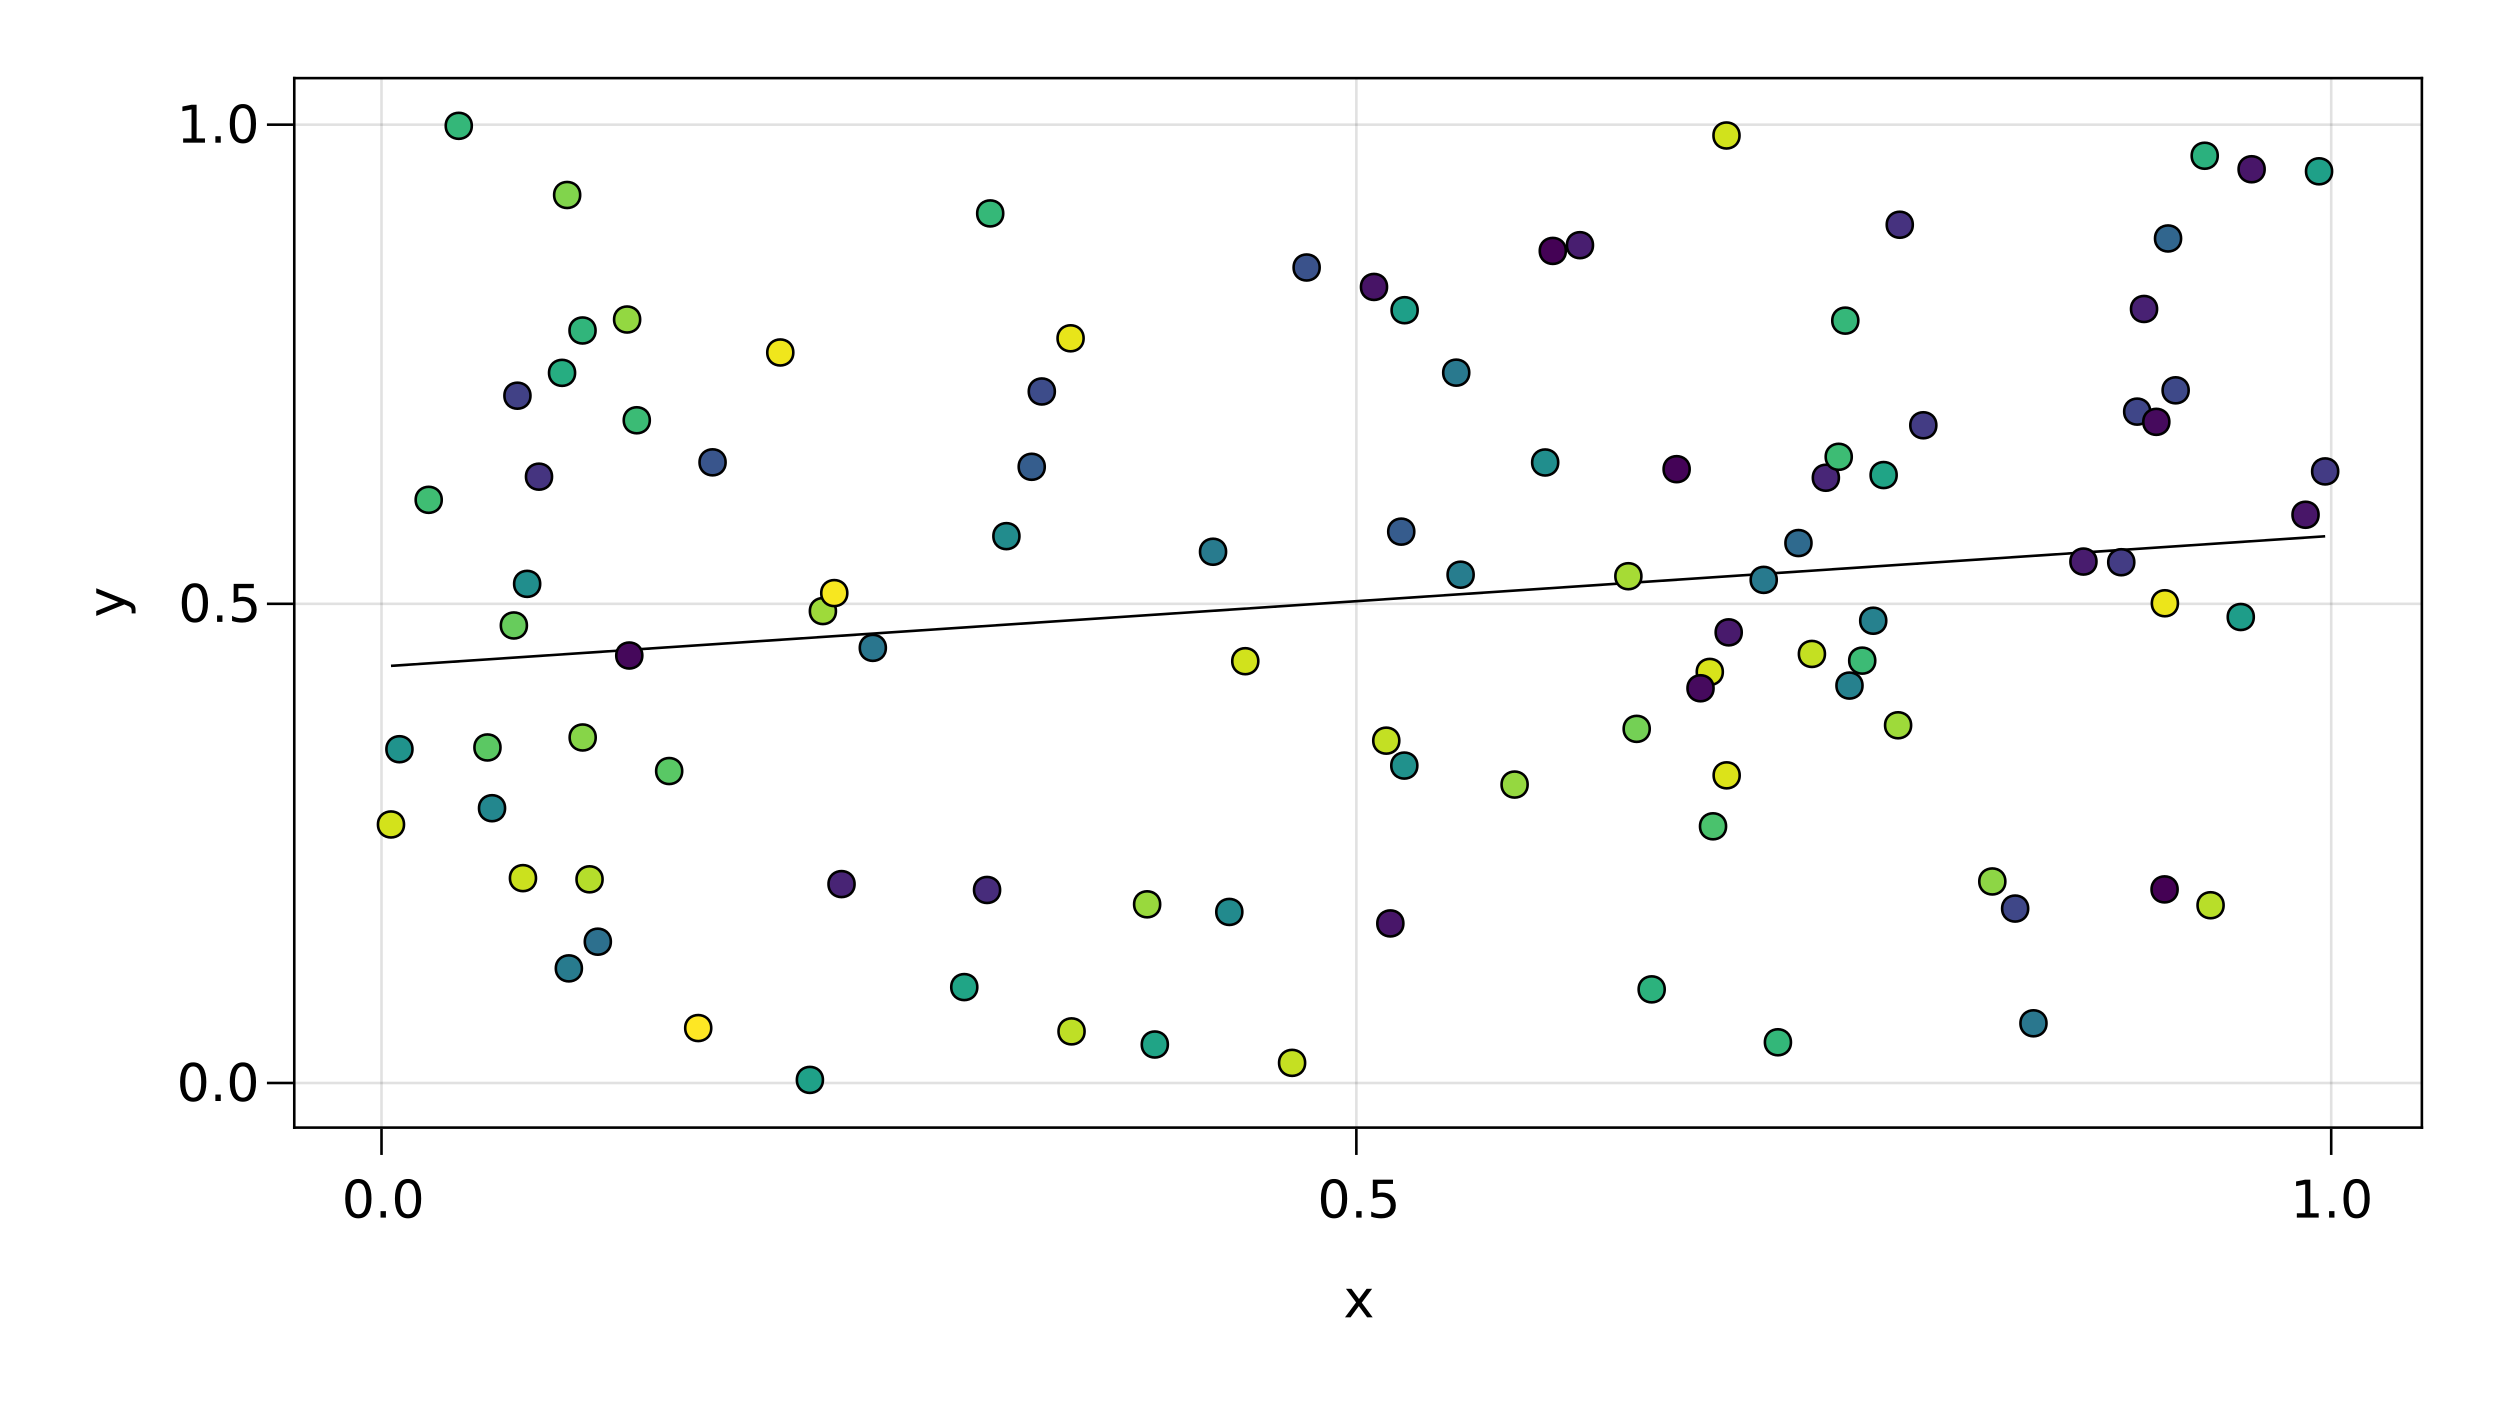 <?xml version="1.0" encoding="UTF-8"?>
<svg xmlns="http://www.w3.org/2000/svg" xmlns:xlink="http://www.w3.org/1999/xlink" width="960pt" height="540pt" viewBox="0 0 960 540" version="1.1">
<defs>
<g>
<symbol overflow="visible" id="glyph0-0">
<path style="stroke:none;" d="M 1 3.531 L 1 -14.109 L 11 -14.109 L 11 3.531 Z M 2.125 2.422 L 9.891 2.422 L 9.891 -12.984 L 2.125 -12.984 Z M 2.125 2.422 "/>
</symbol>
<symbol overflow="visible" id="glyph0-1">
<path style="stroke:none;" d="M 6.359 -13.281 C 5.336 -13.281 4.57 -12.781 4.062 -11.781 C 3.551 -10.781 3.297 -9.281 3.297 -7.281 C 3.297 -5.281 3.551 -3.781 4.062 -2.781 C 4.57 -1.781 5.336 -1.281 6.359 -1.281 C 7.379 -1.281 8.145 -1.781 8.656 -2.781 C 9.164 -3.781 9.422 -5.281 9.422 -7.281 C 9.422 -9.281 9.164 -10.781 8.656 -11.781 C 8.145 -12.781 7.379 -13.281 6.359 -13.281 Z M 6.359 -14.844 C 7.992 -14.844 9.238 -14.195 10.094 -12.906 C 10.957 -11.613 11.391 -9.738 11.391 -7.281 C 11.391 -4.82 10.957 -2.945 10.094 -1.656 C 9.238 -0.363 7.992 0.281 6.359 0.281 C 4.723 0.281 3.473 -0.363 2.609 -1.656 C 1.742 -2.945 1.312 -4.82 1.312 -7.281 C 1.312 -9.738 1.742 -11.613 2.609 -12.906 C 3.473 -14.195 4.723 -14.844 6.359 -14.844 Z M 6.359 -14.844 "/>
</symbol>
<symbol overflow="visible" id="glyph1-0">
<path style="stroke:none;" d="M 1 3.531 L 1 -14.109 L 11 -14.109 L 11 3.531 Z M 2.125 2.422 L 9.891 2.422 L 9.891 -12.984 L 2.125 -12.984 Z M 2.125 2.422 "/>
</symbol>
<symbol overflow="visible" id="glyph1-1">
<path style="stroke:none;" d="M 2.141 -2.484 L 4.203 -2.484 L 4.203 0 L 2.141 0 Z M 2.141 -2.484 "/>
</symbol>
<symbol overflow="visible" id="glyph1-2">
<path style="stroke:none;" d="M 6.359 -13.281 C 5.336 -13.281 4.57 -12.781 4.062 -11.781 C 3.551 -10.781 3.297 -9.281 3.297 -7.281 C 3.297 -5.281 3.551 -3.781 4.062 -2.781 C 4.57 -1.781 5.336 -1.281 6.359 -1.281 C 7.379 -1.281 8.145 -1.781 8.656 -2.781 C 9.164 -3.781 9.422 -5.281 9.422 -7.281 C 9.422 -9.281 9.164 -10.781 8.656 -11.781 C 8.145 -12.781 7.379 -13.281 6.359 -13.281 Z M 6.359 -14.844 C 7.992 -14.844 9.238 -14.195 10.094 -12.906 C 10.957 -11.613 11.391 -9.738 11.391 -7.281 C 11.391 -4.82 10.957 -2.945 10.094 -1.656 C 9.238 -0.363 7.992 0.281 6.359 0.281 C 4.723 0.281 3.473 -0.363 2.609 -1.656 C 1.742 -2.945 1.312 -4.82 1.312 -7.281 C 1.312 -9.738 1.742 -11.613 2.609 -12.906 C 3.473 -14.195 4.723 -14.844 6.359 -14.844 Z M 6.359 -14.844 "/>
</symbol>
<symbol overflow="visible" id="glyph2-0">
<path style="stroke:none;" d="M 1 3.531 L 1 -14.109 L 11 -14.109 L 11 3.531 Z M 2.125 2.422 L 9.891 2.422 L 9.891 -12.984 L 2.125 -12.984 Z M 2.125 2.422 "/>
</symbol>
<symbol overflow="visible" id="glyph2-1">
<path style="stroke:none;" d="M 6.359 -13.281 C 5.336 -13.281 4.57 -12.781 4.062 -11.781 C 3.551 -10.781 3.297 -9.281 3.297 -7.281 C 3.297 -5.281 3.551 -3.781 4.062 -2.781 C 4.57 -1.781 5.336 -1.281 6.359 -1.281 C 7.379 -1.281 8.145 -1.781 8.656 -2.781 C 9.164 -3.781 9.422 -5.281 9.422 -7.281 C 9.422 -9.281 9.164 -10.781 8.656 -11.781 C 8.145 -12.781 7.379 -13.281 6.359 -13.281 Z M 6.359 -14.844 C 7.992 -14.844 9.238 -14.195 10.094 -12.906 C 10.957 -11.613 11.391 -9.738 11.391 -7.281 C 11.391 -4.82 10.957 -2.945 10.094 -1.656 C 9.238 -0.363 7.992 0.281 6.359 0.281 C 4.723 0.281 3.473 -0.363 2.609 -1.656 C 1.742 -2.945 1.312 -4.82 1.312 -7.281 C 1.312 -9.738 1.742 -11.613 2.609 -12.906 C 3.473 -14.195 4.723 -14.844 6.359 -14.844 Z M 6.359 -14.844 "/>
</symbol>
<symbol overflow="visible" id="glyph3-0">
<path style="stroke:none;" d="M 1 3.531 L 1 -14.109 L 11 -14.109 L 11 3.531 Z M 2.125 2.422 L 9.891 2.422 L 9.891 -12.984 L 2.125 -12.984 Z M 2.125 2.422 "/>
</symbol>
<symbol overflow="visible" id="glyph3-1">
<path style="stroke:none;" d="M 2.141 -2.484 L 4.203 -2.484 L 4.203 0 L 2.141 0 Z M 2.141 -2.484 "/>
</symbol>
<symbol overflow="visible" id="glyph3-2">
<path style="stroke:none;" d="M 2.156 -14.578 L 9.906 -14.578 L 9.906 -12.922 L 3.969 -12.922 L 3.969 -9.344 C 4.25 -9.445 4.531 -9.52 4.812 -9.562 C 5.102 -9.613 5.395 -9.641 5.688 -9.641 C 7.312 -9.641 8.598 -9.191 9.547 -8.297 C 10.504 -7.41 10.984 -6.203 10.984 -4.672 C 10.984 -3.109 10.492 -1.891 9.516 -1.016 C 8.535 -0.148 7.156 0.281 5.375 0.281 C 4.77 0.281 4.148 0.227 3.516 0.125 C 2.879 0.02 2.223 -0.133 1.547 -0.344 L 1.547 -2.328 C 2.129 -2.004 2.734 -1.766 3.359 -1.609 C 3.984 -1.453 4.645 -1.375 5.344 -1.375 C 6.469 -1.375 7.359 -1.672 8.016 -2.266 C 8.672 -2.859 9 -3.66 9 -4.672 C 9 -5.691 8.672 -6.5 8.016 -7.094 C 7.359 -7.688 6.469 -7.984 5.344 -7.984 C 4.812 -7.984 4.285 -7.922 3.766 -7.797 C 3.242 -7.68 2.707 -7.5 2.156 -7.25 Z M 2.156 -14.578 "/>
</symbol>
<symbol overflow="visible" id="glyph3-3">
<path style="stroke:none;" d="M 6.359 -13.281 C 5.336 -13.281 4.57 -12.781 4.062 -11.781 C 3.551 -10.781 3.297 -9.281 3.297 -7.281 C 3.297 -5.281 3.551 -3.781 4.062 -2.781 C 4.57 -1.781 5.336 -1.281 6.359 -1.281 C 7.379 -1.281 8.145 -1.781 8.656 -2.781 C 9.164 -3.781 9.422 -5.281 9.422 -7.281 C 9.422 -9.281 9.164 -10.781 8.656 -11.781 C 8.145 -12.781 7.379 -13.281 6.359 -13.281 Z M 6.359 -14.844 C 7.992 -14.844 9.238 -14.195 10.094 -12.906 C 10.957 -11.613 11.391 -9.738 11.391 -7.281 C 11.391 -4.82 10.957 -2.945 10.094 -1.656 C 9.238 -0.363 7.992 0.281 6.359 0.281 C 4.723 0.281 3.473 -0.363 2.609 -1.656 C 1.742 -2.945 1.312 -4.82 1.312 -7.281 C 1.312 -9.738 1.742 -11.613 2.609 -12.906 C 3.473 -14.195 4.723 -14.844 6.359 -14.844 Z M 6.359 -14.844 "/>
</symbol>
<symbol overflow="visible" id="glyph3-4">
<path style="stroke:none;" d="M 10.984 -10.938 L 7.016 -5.609 L 11.188 0 L 9.062 0 L 5.875 -4.297 L 2.703 0 L 0.578 0 L 4.828 -5.719 L 0.938 -10.938 L 3.062 -10.938 L 5.953 -7.047 L 8.859 -10.938 Z M 10.984 -10.938 "/>
</symbol>
<symbol overflow="visible" id="glyph4-0">
<path style="stroke:none;" d="M 1 3.531 L 1 -14.109 L 11 -14.109 L 11 3.531 Z M 2.125 2.422 L 9.891 2.422 L 9.891 -12.984 L 2.125 -12.984 Z M 2.125 2.422 "/>
</symbol>
<symbol overflow="visible" id="glyph4-1">
<path style="stroke:none;" d="M 2.484 -1.656 L 5.703 -1.656 L 5.703 -12.781 L 2.203 -12.078 L 2.203 -13.875 L 5.688 -14.578 L 7.656 -14.578 L 7.656 -1.656 L 10.875 -1.656 L 10.875 0 L 2.484 0 Z M 2.484 -1.656 "/>
</symbol>
<symbol overflow="visible" id="glyph5-0">
<path style="stroke:none;" d="M 1 3.531 L 1 -14.109 L 11 -14.109 L 11 3.531 Z M 2.125 2.422 L 9.891 2.422 L 9.891 -12.984 L 2.125 -12.984 Z M 2.125 2.422 "/>
</symbol>
<symbol overflow="visible" id="glyph5-1">
<path style="stroke:none;" d="M 6.359 -13.281 C 5.336 -13.281 4.57 -12.781 4.062 -11.781 C 3.551 -10.781 3.297 -9.281 3.297 -7.281 C 3.297 -5.281 3.551 -3.781 4.062 -2.781 C 4.57 -1.781 5.336 -1.281 6.359 -1.281 C 7.379 -1.281 8.145 -1.781 8.656 -2.781 C 9.164 -3.781 9.422 -5.281 9.422 -7.281 C 9.422 -9.281 9.164 -10.781 8.656 -11.781 C 8.145 -12.781 7.379 -13.281 6.359 -13.281 Z M 6.359 -14.844 C 7.992 -14.844 9.238 -14.195 10.094 -12.906 C 10.957 -11.613 11.391 -9.738 11.391 -7.281 C 11.391 -4.82 10.957 -2.945 10.094 -1.656 C 9.238 -0.363 7.992 0.281 6.359 0.281 C 4.723 0.281 3.473 -0.363 2.609 -1.656 C 1.742 -2.945 1.312 -4.82 1.312 -7.281 C 1.312 -9.738 1.742 -11.613 2.609 -12.906 C 3.473 -14.195 4.723 -14.844 6.359 -14.844 Z M 6.359 -14.844 "/>
</symbol>
<symbol overflow="visible" id="glyph6-0">
<path style="stroke:none;" d="M 1 3.531 L 1 -14.109 L 11 -14.109 L 11 3.531 Z M 2.125 2.422 L 9.891 2.422 L 9.891 -12.984 L 2.125 -12.984 Z M 2.125 2.422 "/>
</symbol>
<symbol overflow="visible" id="glyph6-1">
<path style="stroke:none;" d="M 2.141 -2.484 L 4.203 -2.484 L 4.203 0 L 2.141 0 Z M 2.141 -2.484 "/>
</symbol>
<symbol overflow="visible" id="glyph6-2">
<path style="stroke:none;" d="M 6.359 -13.281 C 5.336 -13.281 4.57 -12.781 4.062 -11.781 C 3.551 -10.781 3.297 -9.281 3.297 -7.281 C 3.297 -5.281 3.551 -3.781 4.062 -2.781 C 4.57 -1.781 5.336 -1.281 6.359 -1.281 C 7.379 -1.281 8.145 -1.781 8.656 -2.781 C 9.164 -3.781 9.422 -5.281 9.422 -7.281 C 9.422 -9.281 9.164 -10.781 8.656 -11.781 C 8.145 -12.781 7.379 -13.281 6.359 -13.281 Z M 6.359 -14.844 C 7.992 -14.844 9.238 -14.195 10.094 -12.906 C 10.957 -11.613 11.391 -9.738 11.391 -7.281 C 11.391 -4.82 10.957 -2.945 10.094 -1.656 C 9.238 -0.363 7.992 0.281 6.359 0.281 C 4.723 0.281 3.473 -0.363 2.609 -1.656 C 1.742 -2.945 1.312 -4.82 1.312 -7.281 C 1.312 -9.738 1.742 -11.613 2.609 -12.906 C 3.473 -14.195 4.723 -14.844 6.359 -14.844 Z M 6.359 -14.844 "/>
</symbol>
<symbol overflow="visible" id="glyph7-0">
<path style="stroke:none;" d="M 1 3.531 L 1 -14.109 L 11 -14.109 L 11 3.531 Z M 2.125 2.422 L 9.891 2.422 L 9.891 -12.984 L 2.125 -12.984 Z M 2.125 2.422 "/>
</symbol>
<symbol overflow="visible" id="glyph7-1">
<path style="stroke:none;" d="M 6.359 -13.281 C 5.336 -13.281 4.57 -12.781 4.062 -11.781 C 3.551 -10.781 3.297 -9.281 3.297 -7.281 C 3.297 -5.281 3.551 -3.781 4.062 -2.781 C 4.57 -1.781 5.336 -1.281 6.359 -1.281 C 7.379 -1.281 8.145 -1.781 8.656 -2.781 C 9.164 -3.781 9.422 -5.281 9.422 -7.281 C 9.422 -9.281 9.164 -10.781 8.656 -11.781 C 8.145 -12.781 7.379 -13.281 6.359 -13.281 Z M 6.359 -14.844 C 7.992 -14.844 9.238 -14.195 10.094 -12.906 C 10.957 -11.613 11.391 -9.738 11.391 -7.281 C 11.391 -4.82 10.957 -2.945 10.094 -1.656 C 9.238 -0.363 7.992 0.281 6.359 0.281 C 4.723 0.281 3.473 -0.363 2.609 -1.656 C 1.742 -2.945 1.312 -4.82 1.312 -7.281 C 1.312 -9.738 1.742 -11.613 2.609 -12.906 C 3.473 -14.195 4.723 -14.844 6.359 -14.844 Z M 6.359 -14.844 "/>
</symbol>
<symbol overflow="visible" id="glyph8-0">
<path style="stroke:none;" d="M 1 3.531 L 1 -14.109 L 11 -14.109 L 11 3.531 Z M 2.125 2.422 L 9.891 2.422 L 9.891 -12.984 L 2.125 -12.984 Z M 2.125 2.422 "/>
</symbol>
<symbol overflow="visible" id="glyph8-1">
<path style="stroke:none;" d="M 2.141 -2.484 L 4.203 -2.484 L 4.203 0 L 2.141 0 Z M 2.141 -2.484 "/>
</symbol>
<symbol overflow="visible" id="glyph8-2">
<path style="stroke:none;" d="M 2.156 -14.578 L 9.906 -14.578 L 9.906 -12.922 L 3.969 -12.922 L 3.969 -9.344 C 4.25 -9.445 4.531 -9.52 4.812 -9.562 C 5.102 -9.613 5.395 -9.641 5.688 -9.641 C 7.312 -9.641 8.598 -9.191 9.547 -8.297 C 10.504 -7.41 10.984 -6.203 10.984 -4.672 C 10.984 -3.109 10.492 -1.891 9.516 -1.016 C 8.535 -0.148 7.156 0.281 5.375 0.281 C 4.77 0.281 4.148 0.227 3.516 0.125 C 2.879 0.02 2.223 -0.133 1.547 -0.344 L 1.547 -2.328 C 2.129 -2.004 2.734 -1.766 3.359 -1.609 C 3.984 -1.453 4.645 -1.375 5.344 -1.375 C 6.469 -1.375 7.359 -1.672 8.016 -2.266 C 8.672 -2.859 9 -3.66 9 -4.672 C 9 -5.691 8.672 -6.5 8.016 -7.094 C 7.359 -7.688 6.469 -7.984 5.344 -7.984 C 4.812 -7.984 4.285 -7.922 3.766 -7.797 C 3.242 -7.68 2.707 -7.5 2.156 -7.25 Z M 2.156 -14.578 "/>
</symbol>
<symbol overflow="visible" id="glyph9-0">
<path style="stroke:none;" d="M 1 3.531 L 1 -14.109 L 11 -14.109 L 11 3.531 Z M 2.125 2.422 L 9.891 2.422 L 9.891 -12.984 L 2.125 -12.984 Z M 2.125 2.422 "/>
</symbol>
<symbol overflow="visible" id="glyph9-1">
<path style="stroke:none;" d="M 2.484 -1.656 L 5.703 -1.656 L 5.703 -12.781 L 2.203 -12.078 L 2.203 -13.875 L 5.688 -14.578 L 7.656 -14.578 L 7.656 -1.656 L 10.875 -1.656 L 10.875 0 L 2.484 0 Z M 2.484 -1.656 "/>
</symbol>
<symbol overflow="visible" id="glyph10-0">
<path style="stroke:none;" d="M 1 3.531 L 1 -14.109 L 11 -14.109 L 11 3.531 Z M 2.125 2.422 L 9.891 2.422 L 9.891 -12.984 L 2.125 -12.984 Z M 2.125 2.422 "/>
</symbol>
<symbol overflow="visible" id="glyph10-1">
<path style="stroke:none;" d="M 2.141 -2.484 L 4.203 -2.484 L 4.203 0 L 2.141 0 Z M 2.141 -2.484 "/>
</symbol>
<symbol overflow="visible" id="glyph10-2">
<path style="stroke:none;" d="M 6.359 -13.281 C 5.336 -13.281 4.57 -12.781 4.062 -11.781 C 3.551 -10.781 3.297 -9.281 3.297 -7.281 C 3.297 -5.281 3.551 -3.781 4.062 -2.781 C 4.57 -1.781 5.336 -1.281 6.359 -1.281 C 7.379 -1.281 8.145 -1.781 8.656 -2.781 C 9.164 -3.781 9.422 -5.281 9.422 -7.281 C 9.422 -9.281 9.164 -10.781 8.656 -11.781 C 8.145 -12.781 7.379 -13.281 6.359 -13.281 Z M 6.359 -14.844 C 7.992 -14.844 9.238 -14.195 10.094 -12.906 C 10.957 -11.613 11.391 -9.738 11.391 -7.281 C 11.391 -4.82 10.957 -2.945 10.094 -1.656 C 9.238 -0.363 7.992 0.281 6.359 0.281 C 4.723 0.281 3.473 -0.363 2.609 -1.656 C 1.742 -2.945 1.312 -4.82 1.312 -7.281 C 1.312 -9.738 1.742 -11.613 2.609 -12.906 C 3.473 -14.195 4.723 -14.844 6.359 -14.844 Z M 6.359 -14.844 "/>
</symbol>
<symbol overflow="visible" id="glyph11-0">
<path style="stroke:none;" d="M 3.531 -1 L -14.109 -1 L -14.109 -11 L 3.531 -11 Z M 2.422 -2.125 L 2.422 -9.891 L -12.984 -9.891 L -12.984 -2.125 Z M 2.422 -2.125 "/>
</symbol>
<symbol overflow="visible" id="glyph11-1">
<path style="stroke:none;" d="M 1.016 -6.438 C 2.316 -5.926 3.164 -5.43 3.562 -4.953 C 3.957 -4.473 4.156 -3.828 4.156 -3.016 L 4.156 -1.578 L 2.656 -1.578 L 2.656 -2.641 C 2.656 -3.129 2.535 -3.508 2.297 -3.781 C 2.066 -4.062 1.516 -4.367 0.641 -4.703 L -0.172 -5.016 L -10.938 -0.594 L -10.938 -2.5 L -2.391 -5.922 L -10.938 -9.344 L -10.938 -11.234 Z M 1.016 -6.438 "/>
</symbol>
</g>
<clipPath id="clip1">
  <path d="M 157 30 L 196 30 L 196 68 L 157 68 Z M 157 30 "/>
</clipPath>
<clipPath id="clip2">
  <path d="M 291 395 L 331 395 L 331 433 L 291 433 Z M 291 395 "/>
</clipPath>
</defs>
<g id="surface41">
<rect x="0" y="0" width="960" height="540" style="fill:rgb(100%,100%,100%);fill-opacity:1;stroke:none;"/>
<path style=" stroke:none;fill-rule:nonzero;fill:rgb(100%,100%,100%);fill-opacity:1;" d="M 113 433 L 930 433 L 930 30 L 113 30 Z M 113 433 "/>
<path style="fill:none;stroke-width:1;stroke-linecap:butt;stroke-linejoin:miter;stroke:rgb(0%,0%,0%);stroke-opacity:0.12;stroke-miterlimit:10;" d="M 146.5 433 L 146.5 30 "/>
<path style="fill:none;stroke-width:1;stroke-linecap:butt;stroke-linejoin:miter;stroke:rgb(0%,0%,0%);stroke-opacity:0.12;stroke-miterlimit:10;" d="M 520.84 433 L 520.84 30 "/>
<path style="fill:none;stroke-width:1;stroke-linecap:butt;stroke-linejoin:miter;stroke:rgb(0%,0%,0%);stroke-opacity:0.12;stroke-miterlimit:10;" d="M 895.18 433 L 895.18 30 "/>
<path style="fill:none;stroke-width:1;stroke-linecap:butt;stroke-linejoin:miter;stroke:rgb(0%,0%,0%);stroke-opacity:0.12;stroke-miterlimit:10;" d="M 113 415.867 L 930 415.867 "/>
<path style="fill:none;stroke-width:1;stroke-linecap:butt;stroke-linejoin:miter;stroke:rgb(0%,0%,0%);stroke-opacity:0.12;stroke-miterlimit:10;" d="M 113 231.867 L 930 231.867 "/>
<path style="fill:none;stroke-width:1;stroke-linecap:butt;stroke-linejoin:miter;stroke:rgb(0%,0%,0%);stroke-opacity:0.12;stroke-miterlimit:10;" d="M 113 47.871 L 930 47.871 "/>
<g style="fill:rgb(0%,0%,0%);fill-opacity:1;">
  <use xlink:href="#glyph0-1" x="131.258" y="467.562"/>
</g>
<g style="fill:rgb(0%,0%,0%);fill-opacity:1;">
  <use xlink:href="#glyph1-1" x="143.984" y="467.562"/>
</g>
<g style="fill:rgb(0%,0%,0%);fill-opacity:1;">
  <use xlink:href="#glyph1-2" x="150.34" y="467.562"/>
</g>
<g style="fill:rgb(0%,0%,0%);fill-opacity:1;">
  <use xlink:href="#glyph2-1" x="505.922" y="467.562"/>
</g>
<g style="fill:rgb(0%,0%,0%);fill-opacity:1;">
  <use xlink:href="#glyph3-1" x="518.648" y="467.562"/>
</g>
<g style="fill:rgb(0%,0%,0%);fill-opacity:1;">
  <use xlink:href="#glyph3-2" x="525.004" y="467.562"/>
</g>
<g style="fill:rgb(0%,0%,0%);fill-opacity:1;">
  <use xlink:href="#glyph4-1" x="879.5" y="467.562"/>
</g>
<g style="fill:rgb(0%,0%,0%);fill-opacity:1;">
  <use xlink:href="#glyph3-1" x="892.227" y="467.562"/>
</g>
<g style="fill:rgb(0%,0%,0%);fill-opacity:1;">
  <use xlink:href="#glyph3-3" x="898.582" y="467.562"/>
</g>
<g style="fill:rgb(0%,0%,0%);fill-opacity:1;">
  <use xlink:href="#glyph3-4" x="515.91" y="505.844"/>
</g>
<g style="fill:rgb(0%,0%,0%);fill-opacity:1;">
  <use xlink:href="#glyph5-1" x="67.84" y="422.789"/>
</g>
<g style="fill:rgb(0%,0%,0%);fill-opacity:1;">
  <use xlink:href="#glyph6-1" x="80.566" y="422.789"/>
</g>
<g style="fill:rgb(0%,0%,0%);fill-opacity:1;">
  <use xlink:href="#glyph6-2" x="86.922" y="422.789"/>
</g>
<g style="fill:rgb(0%,0%,0%);fill-opacity:1;">
  <use xlink:href="#glyph7-1" x="68.484" y="238.793"/>
</g>
<g style="fill:rgb(0%,0%,0%);fill-opacity:1;">
  <use xlink:href="#glyph8-1" x="81.211" y="238.793"/>
</g>
<g style="fill:rgb(0%,0%,0%);fill-opacity:1;">
  <use xlink:href="#glyph8-2" x="87.566" y="238.793"/>
</g>
<g style="fill:rgb(0%,0%,0%);fill-opacity:1;">
  <use xlink:href="#glyph9-1" x="67.84" y="54.793"/>
</g>
<g style="fill:rgb(0%,0%,0%);fill-opacity:1;">
  <use xlink:href="#glyph10-1" x="80.566" y="54.793"/>
</g>
<g style="fill:rgb(0%,0%,0%);fill-opacity:1;">
  <use xlink:href="#glyph10-2" x="86.922" y="54.793"/>
</g>
<g style="fill:rgb(0%,0%,0%);fill-opacity:1;">
  <use xlink:href="#glyph11-1" x="47.898" y="237.121"/>
</g>
<path style="fill:none;stroke-width:1;stroke-linecap:butt;stroke-linejoin:miter;stroke:rgb(0%,0%,0%);stroke-opacity:1;stroke-miterlimit:10;" d="M 150.137 255.688 L 157.637 255.184 L 165.141 254.68 L 172.645 254.18 L 180.145 253.676 L 187.648 253.172 L 195.148 252.672 L 210.156 251.664 L 217.656 251.164 L 225.16 250.66 L 232.66 250.156 L 240.164 249.656 L 247.668 249.152 L 255.168 248.648 L 262.672 248.148 L 270.172 247.645 L 277.676 247.141 L 285.176 246.641 L 300.184 245.633 L 307.684 245.133 L 315.188 244.629 L 322.688 244.129 L 337.695 243.121 L 345.195 242.621 L 352.699 242.117 L 360.199 241.613 L 367.703 241.113 L 375.207 240.609 L 382.707 240.105 L 390.211 239.605 L 397.711 239.102 L 405.215 238.598 L 412.715 238.098 L 427.723 237.09 L 435.223 236.59 L 442.727 236.086 L 450.227 235.582 L 457.73 235.082 L 465.234 234.578 L 472.734 234.074 L 480.238 233.574 L 487.738 233.07 L 495.242 232.566 L 502.746 232.066 L 510.246 231.562 L 517.75 231.062 L 525.25 230.559 L 532.754 230.055 L 540.254 229.555 L 555.262 228.547 L 562.762 228.047 L 570.266 227.543 L 577.766 227.039 L 585.27 226.539 L 592.773 226.035 L 600.273 225.531 L 607.777 225.031 L 615.277 224.527 L 622.781 224.023 L 630.285 223.523 L 637.785 223.02 L 645.289 222.516 L 652.789 222.016 L 660.293 221.512 L 667.793 221.008 L 675.297 220.508 L 682.801 220.004 L 690.301 219.504 L 697.805 219 L 705.305 218.496 L 712.809 217.996 L 720.312 217.492 L 727.812 216.988 L 735.316 216.488 L 742.816 215.984 L 750.32 215.48 L 757.82 214.98 L 772.828 213.973 L 780.328 213.473 L 787.832 212.969 L 795.332 212.465 L 802.836 211.965 L 810.34 211.461 L 817.84 210.957 L 825.344 210.457 L 832.844 209.953 L 840.348 209.449 L 847.852 208.949 L 855.352 208.445 L 862.855 207.941 L 870.355 207.441 L 877.859 206.938 L 885.359 206.438 L 892.863 205.934 "/>
<path style="fill-rule:nonzero;fill:rgb(15.895%,48.288%,55.803%);fill-opacity:1;stroke-width:1;stroke-linecap:butt;stroke-linejoin:miter;stroke:rgb(0%,0%,0%);stroke-opacity:1;stroke-miterlimit:10;" d="M 223.438 371.859 C 223.438 378.523 213.438 378.523 213.438 371.859 C 213.438 365.191 223.438 365.191 223.438 371.859 "/>
<path style="fill-rule:nonzero;fill:rgb(28.172%,15.078%,46.511%);fill-opacity:1;stroke-width:1;stroke-linecap:butt;stroke-linejoin:miter;stroke:rgb(0%,0%,0%);stroke-opacity:1;stroke-miterlimit:10;" d="M 706.129 183.449 C 706.129 190.117 696.129 190.117 696.129 183.449 C 696.129 176.785 706.129 176.785 706.129 183.449 "/>
<path style="fill-rule:nonzero;fill:rgb(64.876%,85.852%,20.886%);fill-opacity:1;stroke-width:1;stroke-linecap:butt;stroke-linejoin:miter;stroke:rgb(0%,0%,0%);stroke-opacity:1;stroke-miterlimit:10;" d="M 630.297 221.27 C 630.297 227.938 620.297 227.938 620.297 221.27 C 620.297 214.602 630.297 214.602 630.297 221.27 "/>
<path style="fill-rule:nonzero;fill:rgb(24.954%,27.627%,53.356%);fill-opacity:1;stroke-width:1;stroke-linecap:butt;stroke-linejoin:miter;stroke:rgb(0%,0%,0%);stroke-opacity:1;stroke-miterlimit:10;" d="M 825.684 158.062 C 825.684 164.727 815.684 164.727 815.684 158.062 C 815.684 151.395 825.684 151.395 825.684 158.062 "/>
<path style="fill-rule:nonzero;fill:rgb(25.678%,25.699%,52.652%);fill-opacity:1;stroke-width:1;stroke-linecap:butt;stroke-linejoin:miter;stroke:rgb(0%,0%,0%);stroke-opacity:1;stroke-miterlimit:10;" d="M 203.695 151.945 C 203.695 158.613 193.695 158.613 193.695 151.945 C 193.695 145.281 203.695 145.281 203.695 151.945 "/>
<path style="fill-rule:nonzero;fill:rgb(55.348%,83.955%,27.043%);fill-opacity:1;stroke-width:1;stroke-linecap:butt;stroke-linejoin:miter;stroke:rgb(0%,0%,0%);stroke-opacity:1;stroke-miterlimit:10;" d="M 770.047 338.48 C 770.047 345.145 760.047 345.145 760.047 338.48 C 760.047 331.812 770.047 331.812 770.047 338.48 "/>
<path style="fill-rule:nonzero;fill:rgb(15.588%,49.067%,55.781%);fill-opacity:1;stroke-width:1;stroke-linecap:butt;stroke-linejoin:miter;stroke:rgb(0%,0%,0%);stroke-opacity:1;stroke-miterlimit:10;" d="M 565.879 220.684 C 565.879 227.348 555.879 227.348 555.879 220.684 C 555.879 214.016 565.879 214.016 565.879 220.684 "/>
<path style="fill-rule:nonzero;fill:rgb(27.866%,17.564%,48.332%);fill-opacity:1;stroke-width:1;stroke-linecap:butt;stroke-linejoin:miter;stroke:rgb(0%,0%,0%);stroke-opacity:1;stroke-miterlimit:10;" d="M 384.031 341.75 C 384.031 348.418 374.031 348.418 374.031 341.75 C 374.031 335.082 384.031 335.082 384.031 341.75 "/>
<path style="fill-rule:nonzero;fill:rgb(28.235%,14.25%,45.859%);fill-opacity:1;stroke-width:1;stroke-linecap:butt;stroke-linejoin:miter;stroke:rgb(0%,0%,0%);stroke-opacity:1;stroke-miterlimit:10;" d="M 328.148 339.492 C 328.148 346.156 318.148 346.156 318.148 339.492 C 318.148 332.824 328.148 332.824 328.148 339.492 "/>
<path style="fill-rule:nonzero;fill:rgb(28.082%,7.853%,40.199%);fill-opacity:1;stroke-width:1;stroke-linecap:butt;stroke-linejoin:miter;stroke:rgb(0%,0%,0%);stroke-opacity:1;stroke-miterlimit:10;" d="M 532.617 110.184 C 532.617 116.852 522.617 116.852 522.617 110.184 C 522.617 103.52 532.617 103.52 532.617 110.184 "/>
<path style="fill-rule:nonzero;fill:rgb(50.711%,82.873%,29.97%);fill-opacity:1;stroke-width:1;stroke-linecap:butt;stroke-linejoin:miter;stroke:rgb(0%,0%,0%);stroke-opacity:1;stroke-miterlimit:10;" d="M 222.785 74.879 C 222.785 81.547 212.785 81.547 212.785 74.879 C 212.785 68.211 222.785 68.211 222.785 74.879 "/>
<path style="fill-rule:nonzero;fill:rgb(17.446%,69.686%,49.179%);fill-opacity:1;stroke-width:1;stroke-linecap:butt;stroke-linejoin:miter;stroke:rgb(0%,0%,0%);stroke-opacity:1;stroke-miterlimit:10;" d="M 639.242 379.914 C 639.242 386.582 629.242 386.582 629.242 379.914 C 629.242 373.25 639.242 373.25 639.242 379.914 "/>
<path style="fill-rule:nonzero;fill:rgb(26.799%,0.906%,33.381%);fill-opacity:1;stroke-width:1;stroke-linecap:butt;stroke-linejoin:miter;stroke:rgb(0%,0%,0%);stroke-opacity:1;stroke-miterlimit:10;" d="M 601.27 96.352 C 601.27 103.016 591.27 103.016 591.27 96.352 C 591.27 89.684 601.27 89.684 601.27 96.352 "/>
<path style="fill-rule:nonzero;fill:rgb(15.978%,48.075%,55.809%);fill-opacity:1;stroke-width:1;stroke-linecap:butt;stroke-linejoin:miter;stroke:rgb(0%,0%,0%);stroke-opacity:1;stroke-miterlimit:10;" d="M 470.809 211.871 C 470.809 218.535 460.809 218.535 460.809 211.871 C 460.809 205.203 470.809 205.203 470.809 211.871 "/>
<path style="fill-rule:nonzero;fill:rgb(81.987%,88.401%,11.086%);fill-opacity:1;stroke-width:1;stroke-linecap:butt;stroke-linejoin:miter;stroke:rgb(0%,0%,0%);stroke-opacity:1;stroke-miterlimit:10;" d="M 483.184 253.902 C 483.184 260.57 473.184 260.57 473.184 253.902 C 473.184 247.238 483.184 247.238 483.184 253.902 "/>
<path style="fill-rule:nonzero;fill:rgb(71%,86.86%,16.942%);fill-opacity:1;stroke-width:1;stroke-linecap:butt;stroke-linejoin:miter;stroke:rgb(0%,0%,0%);stroke-opacity:1;stroke-miterlimit:10;" d="M 231.387 337.66 C 231.387 344.328 221.387 344.328 221.387 337.66 C 221.387 330.992 231.387 330.992 231.387 337.66 "/>
<path style="fill-rule:nonzero;fill:rgb(28.309%,11.262%,43.336%);fill-opacity:1;stroke-width:1;stroke-linecap:butt;stroke-linejoin:miter;stroke:rgb(0%,0%,0%);stroke-opacity:1;stroke-miterlimit:10;" d="M 805.039 215.641 C 805.039 222.305 795.039 222.305 795.039 215.641 C 795.039 208.973 805.039 208.973 805.039 215.641 "/>
<path style="fill-rule:nonzero;fill:rgb(35.604%,78.417%,39.046%);fill-opacity:1;stroke-width:1;stroke-linecap:butt;stroke-linejoin:miter;stroke:rgb(0%,0%,0%);stroke-opacity:1;stroke-miterlimit:10;" d="M 192.184 287.027 C 192.184 293.695 182.184 293.695 182.184 287.027 C 182.184 280.359 192.184 280.359 192.184 287.027 "/>
<path style="fill-rule:nonzero;fill:rgb(71.894%,87.003%,16.368%);fill-opacity:1;stroke-width:1;stroke-linecap:butt;stroke-linejoin:miter;stroke:rgb(0%,0%,0%);stroke-opacity:1;stroke-miterlimit:10;" d="M 853.863 347.613 C 853.863 354.281 843.863 354.281 843.863 347.613 C 843.863 340.949 853.863 340.949 853.863 347.613 "/>
<path style="fill-rule:nonzero;fill:rgb(62.028%,85.322%,22.74%);fill-opacity:1;stroke-width:1;stroke-linecap:butt;stroke-linejoin:miter;stroke:rgb(0%,0%,0%);stroke-opacity:1;stroke-miterlimit:10;" d="M 320.992 234.652 C 320.992 241.316 310.992 241.316 310.992 234.652 C 310.992 227.984 320.992 227.984 320.992 234.652 "/>
<path style="fill-rule:nonzero;fill:rgb(16.215%,47.487%,55.808%);fill-opacity:1;stroke-width:1;stroke-linecap:butt;stroke-linejoin:miter;stroke:rgb(0%,0%,0%);stroke-opacity:1;stroke-miterlimit:10;" d="M 564.191 143.098 C 564.191 149.766 554.191 149.766 554.191 143.098 C 554.191 136.43 564.191 136.43 564.191 143.098 "/>
<path style="fill-rule:nonzero;fill:rgb(23.964%,30.017%,54.067%);fill-opacity:1;stroke-width:1;stroke-linecap:butt;stroke-linejoin:miter;stroke:rgb(0%,0%,0%);stroke-opacity:1;stroke-miterlimit:10;" d="M 405.051 150.328 C 405.051 156.992 395.051 156.992 395.051 150.328 C 395.051 143.66 405.051 143.66 405.051 150.328 "/>
<path style=" stroke:none;fill-rule:nonzero;fill:rgb(20.636%,71.761%,47.382%);fill-opacity:1;" d="M 181.164 48.316 C 181.164 54.984 171.164 54.984 171.164 48.316 C 171.164 41.652 181.164 41.652 181.164 48.316 "/>
<g clip-path="url(#clip1)" clip-rule="nonzero">
<path style="fill:none;stroke-width:1;stroke-linecap:butt;stroke-linejoin:miter;stroke:rgb(0%,0%,0%);stroke-opacity:1;stroke-miterlimit:10;" d="M 181.164 48.316 C 181.164 54.984 171.164 54.984 171.164 48.316 C 171.164 41.652 181.164 41.652 181.164 48.316 "/>
</g>
<path style="fill-rule:nonzero;fill:rgb(22.899%,32.39%,54.588%);fill-opacity:1;stroke-width:1;stroke-linecap:butt;stroke-linejoin:miter;stroke:rgb(0%,0%,0%);stroke-opacity:1;stroke-miterlimit:10;" d="M 506.75 102.719 C 506.75 109.387 496.75 109.387 496.75 102.719 C 496.75 96.055 506.75 96.055 506.75 102.719 "/>
<path style="fill-rule:nonzero;fill:rgb(28.161%,8.968%,41.225%);fill-opacity:1;stroke-width:1;stroke-linecap:butt;stroke-linejoin:miter;stroke:rgb(0%,0%,0%);stroke-opacity:1;stroke-miterlimit:10;" d="M 538.891 354.594 C 538.891 361.262 528.891 361.262 528.891 354.594 C 528.891 347.93 538.891 347.93 538.891 354.594 "/>
<path style="fill-rule:nonzero;fill:rgb(26.373%,23.7%,51.826%);fill-opacity:1;stroke-width:1;stroke-linecap:butt;stroke-linejoin:miter;stroke:rgb(0%,0%,0%);stroke-opacity:1;stroke-miterlimit:10;" d="M 819.562 215.898 C 819.562 222.566 809.562 222.566 809.562 215.898 C 809.562 209.23 819.562 209.23 819.562 215.898 "/>
<path style="fill-rule:nonzero;fill:rgb(21.2%,36.054%,55.173%);fill-opacity:1;stroke-width:1;stroke-linecap:butt;stroke-linejoin:miter;stroke:rgb(0%,0%,0%);stroke-opacity:1;stroke-miterlimit:10;" d="M 543.078 204.148 C 543.078 210.816 533.078 210.816 533.078 204.148 C 533.078 197.484 543.078 197.484 543.078 204.148 "/>
<path style="fill-rule:nonzero;fill:rgb(57.441%,84.41%,25.705%);fill-opacity:1;stroke-width:1;stroke-linecap:butt;stroke-linejoin:miter;stroke:rgb(0%,0%,0%);stroke-opacity:1;stroke-miterlimit:10;" d="M 245.812 122.695 C 245.812 129.363 235.812 129.363 235.812 122.695 C 235.812 116.031 245.812 116.031 245.812 122.695 "/>
<path style="fill-rule:nonzero;fill:rgb(20.752%,71.837%,47.316%);fill-opacity:1;stroke-width:1;stroke-linecap:butt;stroke-linejoin:miter;stroke:rgb(0%,0%,0%);stroke-opacity:1;stroke-miterlimit:10;" d="M 713.59 123.121 C 713.59 129.789 703.59 129.789 703.59 123.121 C 703.59 116.453 713.59 116.453 713.59 123.121 "/>
<path style="fill-rule:nonzero;fill:rgb(28.3%,11.924%,43.901%);fill-opacity:1;stroke-width:1;stroke-linecap:butt;stroke-linejoin:miter;stroke:rgb(0%,0%,0%);stroke-opacity:1;stroke-miterlimit:10;" d="M 611.703 94.152 C 611.703 100.816 601.703 100.816 601.703 94.152 C 601.703 87.484 611.703 87.484 611.703 94.152 "/>
<path style="fill-rule:nonzero;fill:rgb(12.18%,62.886%,53.206%);fill-opacity:1;stroke-width:1;stroke-linecap:butt;stroke-linejoin:miter;stroke:rgb(0%,0%,0%);stroke-opacity:1;stroke-miterlimit:10;" d="M 895.516 65.785 C 895.516 72.449 885.516 72.449 885.516 65.785 C 885.516 59.117 895.516 59.117 895.516 65.785 "/>
<path style="fill-rule:nonzero;fill:rgb(34.792%,78.138%,39.517%);fill-opacity:1;stroke-width:1;stroke-linecap:butt;stroke-linejoin:miter;stroke:rgb(0%,0%,0%);stroke-opacity:1;stroke-miterlimit:10;" d="M 261.961 296.078 C 261.961 302.746 251.961 302.746 251.961 296.078 C 251.961 289.414 261.961 289.414 261.961 296.078 "/>
<path style="fill-rule:nonzero;fill:rgb(53.054%,83.456%,28.51%);fill-opacity:1;stroke-width:1;stroke-linecap:butt;stroke-linejoin:miter;stroke:rgb(0%,0%,0%);stroke-opacity:1;stroke-miterlimit:10;" d="M 228.75 283.195 C 228.75 289.859 218.75 289.859 218.75 283.195 C 218.75 276.527 228.75 276.527 228.75 283.195 "/>
<path style="fill-rule:nonzero;fill:rgb(24.843%,73.999%,45.073%);fill-opacity:1;stroke-width:1;stroke-linecap:butt;stroke-linejoin:miter;stroke:rgb(0%,0%,0%);stroke-opacity:1;stroke-miterlimit:10;" d="M 169.621 191.934 C 169.621 198.602 159.621 198.602 159.621 191.934 C 159.621 185.266 169.621 185.266 169.621 191.934 "/>
<path style="fill-rule:nonzero;fill:rgb(16.596%,46.543%,55.805%);fill-opacity:1;stroke-width:1;stroke-linecap:butt;stroke-linejoin:miter;stroke:rgb(0%,0%,0%);stroke-opacity:1;stroke-miterlimit:10;" d="M 785.852 392.945 C 785.852 399.613 775.852 399.613 775.852 392.945 C 775.852 386.281 785.852 386.281 785.852 392.945 "/>
<path style="fill-rule:nonzero;fill:rgb(28.158%,8.922%,41.183%);fill-opacity:1;stroke-width:1;stroke-linecap:butt;stroke-linejoin:miter;stroke:rgb(0%,0%,0%);stroke-opacity:1;stroke-miterlimit:10;" d="M 869.621 64.996 C 869.621 71.664 859.621 71.664 859.621 64.996 C 859.621 58.328 869.621 58.328 869.621 64.996 "/>
<path style="fill-rule:nonzero;fill:rgb(23.504%,73.294%,45.807%);fill-opacity:1;stroke-width:1;stroke-linecap:butt;stroke-linejoin:miter;stroke:rgb(0%,0%,0%);stroke-opacity:1;stroke-miterlimit:10;" d="M 720.094 253.684 C 720.094 260.352 710.094 260.352 710.094 253.684 C 710.094 247.016 720.094 247.016 720.094 253.684 "/>
<path style="fill-rule:nonzero;fill:rgb(26.936%,1.493%,33.997%);fill-opacity:1;stroke-width:1;stroke-linecap:butt;stroke-linejoin:miter;stroke:rgb(0%,0%,0%);stroke-opacity:1;stroke-miterlimit:10;" d="M 648.828 180.164 C 648.828 186.832 638.828 186.832 638.828 180.164 C 638.828 173.496 648.828 173.496 648.828 180.164 "/>
<path style="fill-rule:nonzero;fill:rgb(14.995%,67.589%,50.689%);fill-opacity:1;stroke-width:1;stroke-linecap:butt;stroke-linejoin:miter;stroke:rgb(0%,0%,0%);stroke-opacity:1;stroke-miterlimit:10;" d="M 220.828 143.176 C 220.828 149.844 210.828 149.844 210.828 143.176 C 210.828 136.512 220.828 136.512 220.828 143.176 "/>
<path style="fill-rule:nonzero;fill:rgb(81.742%,88.37%,11.166%);fill-opacity:1;stroke-width:1;stroke-linecap:butt;stroke-linejoin:miter;stroke:rgb(0%,0%,0%);stroke-opacity:1;stroke-miterlimit:10;" d="M 667.973 52.031 C 667.973 58.695 657.973 58.695 657.973 52.031 C 657.973 45.363 667.973 45.363 667.973 52.031 "/>
<path style="fill-rule:nonzero;fill:rgb(14.941%,50.713%,55.725%);fill-opacity:1;stroke-width:1;stroke-linecap:butt;stroke-linejoin:miter;stroke:rgb(0%,0%,0%);stroke-opacity:1;stroke-miterlimit:10;" d="M 724.32 238.359 C 724.32 245.027 714.32 245.027 714.32 238.359 C 714.32 231.691 724.32 231.691 724.32 238.359 "/>
<path style="fill-rule:nonzero;fill:rgb(23.931%,73.519%,45.573%);fill-opacity:1;stroke-width:1;stroke-linecap:butt;stroke-linejoin:miter;stroke:rgb(0%,0%,0%);stroke-opacity:1;stroke-miterlimit:10;" d="M 711.07 175.414 C 711.07 182.082 701.07 182.082 701.07 175.414 C 701.07 168.746 711.07 168.746 711.07 175.414 "/>
<path style="fill-rule:nonzero;fill:rgb(93.804%,89.888%,11.044%);fill-opacity:1;stroke-width:1;stroke-linecap:butt;stroke-linejoin:miter;stroke:rgb(0%,0%,0%);stroke-opacity:1;stroke-miterlimit:10;" d="M 304.629 135.352 C 304.629 142.016 294.629 142.016 294.629 135.352 C 294.629 128.684 304.629 128.684 304.629 135.352 "/>
<path style="fill-rule:nonzero;fill:rgb(77.117%,87.75%,13.32%);fill-opacity:1;stroke-width:1;stroke-linecap:butt;stroke-linejoin:miter;stroke:rgb(0%,0%,0%);stroke-opacity:1;stroke-miterlimit:10;" d="M 501.164 408.141 C 501.164 414.805 491.164 414.805 491.164 408.141 C 491.164 401.473 501.164 401.473 501.164 408.141 "/>
<path style="fill-rule:nonzero;fill:rgb(40.525%,80.066%,36.181%);fill-opacity:1;stroke-width:1;stroke-linecap:butt;stroke-linejoin:miter;stroke:rgb(0%,0%,0%);stroke-opacity:1;stroke-miterlimit:10;" d="M 202.324 240.18 C 202.324 246.848 192.324 246.848 192.324 240.18 C 192.324 233.516 202.324 233.516 202.324 240.18 "/>
<path style="fill-rule:nonzero;fill:rgb(28.144%,8.713%,40.99%);fill-opacity:1;stroke-width:1;stroke-linecap:butt;stroke-linejoin:miter;stroke:rgb(0%,0%,0%);stroke-opacity:1;stroke-miterlimit:10;" d="M 890.328 197.668 C 890.328 204.336 880.328 204.336 880.328 197.668 C 880.328 191 890.328 191 890.328 197.668 "/>
<path style="fill-rule:nonzero;fill:rgb(24.556%,28.589%,53.642%);fill-opacity:1;stroke-width:1;stroke-linecap:butt;stroke-linejoin:miter;stroke:rgb(0%,0%,0%);stroke-opacity:1;stroke-miterlimit:10;" d="M 840.445 149.883 C 840.445 156.547 830.445 156.547 830.445 149.883 C 830.445 143.215 840.445 143.215 840.445 149.883 "/>
<path style="fill-rule:nonzero;fill:rgb(90.891%,89.52%,10.267%);fill-opacity:1;stroke-width:1;stroke-linecap:butt;stroke-linejoin:miter;stroke:rgb(0%,0%,0%);stroke-opacity:1;stroke-miterlimit:10;" d="M 416.105 129.906 C 416.105 136.574 406.105 136.574 406.105 129.906 C 406.105 123.242 416.105 123.242 416.105 129.906 "/>
<path style="fill-rule:nonzero;fill:rgb(13.102%,55.668%,55.223%);fill-opacity:1;stroke-width:1;stroke-linecap:butt;stroke-linejoin:miter;stroke:rgb(0%,0%,0%);stroke-opacity:1;stroke-miterlimit:10;" d="M 598.348 177.594 C 598.348 184.262 588.348 184.262 588.348 177.594 C 588.348 170.926 598.348 170.926 598.348 177.594 "/>
<path style="fill-rule:nonzero;fill:rgb(59.892%,84.925%,24.131%);fill-opacity:1;stroke-width:1;stroke-linecap:butt;stroke-linejoin:miter;stroke:rgb(0%,0%,0%);stroke-opacity:1;stroke-miterlimit:10;" d="M 445.5 347.258 C 445.5 353.926 435.5 353.926 435.5 347.258 C 435.5 340.594 445.5 340.594 445.5 347.258 "/>
<path style="fill-rule:nonzero;fill:rgb(12.627%,64.172%,52.617%);fill-opacity:1;stroke-width:1;stroke-linecap:butt;stroke-linejoin:miter;stroke:rgb(0%,0%,0%);stroke-opacity:1;stroke-miterlimit:10;" d="M 448.449 401.094 C 448.449 407.758 438.449 407.758 438.449 401.094 C 438.449 394.426 448.449 394.426 448.449 401.094 "/>
<path style="fill-rule:nonzero;fill:rgb(96.6%,90.257%,12.741%);fill-opacity:1;stroke-width:1;stroke-linecap:butt;stroke-linejoin:miter;stroke:rgb(0%,0%,0%);stroke-opacity:1;stroke-miterlimit:10;" d="M 325.359 227.75 C 325.359 234.418 315.359 234.418 315.359 227.75 C 315.359 221.082 325.359 221.082 325.359 227.75 "/>
<path style="fill-rule:nonzero;fill:rgb(85.963%,88.906%,9.79%);fill-opacity:1;stroke-width:1;stroke-linecap:butt;stroke-linejoin:miter;stroke:rgb(0%,0%,0%);stroke-opacity:1;stroke-miterlimit:10;" d="M 668.039 297.734 C 668.039 304.398 658.039 304.398 658.039 297.734 C 658.039 291.066 668.039 291.066 668.039 297.734 "/>
<path style="fill-rule:nonzero;fill:rgb(84.137%,88.674%,10.385%);fill-opacity:1;stroke-width:1;stroke-linecap:butt;stroke-linejoin:miter;stroke:rgb(0%,0%,0%);stroke-opacity:1;stroke-miterlimit:10;" d="M 661.559 258.016 C 661.559 264.684 651.559 264.684 651.559 258.016 C 651.559 251.348 661.559 251.348 661.559 258.016 "/>
<path style="fill-rule:nonzero;fill:rgb(27.289%,20.41%,50.117%);fill-opacity:1;stroke-width:1;stroke-linecap:butt;stroke-linejoin:miter;stroke:rgb(0%,0%,0%);stroke-opacity:1;stroke-miterlimit:10;" d="M 211.977 183.043 C 211.977 189.707 201.977 189.707 201.977 183.043 C 201.977 176.375 211.977 176.375 211.977 183.043 "/>
<path style="fill-rule:nonzero;fill:rgb(74.317%,87.361%,14.913%);fill-opacity:1;stroke-width:1;stroke-linecap:butt;stroke-linejoin:miter;stroke:rgb(0%,0%,0%);stroke-opacity:1;stroke-miterlimit:10;" d="M 416.473 396.051 C 416.473 402.719 406.473 402.719 406.473 396.051 C 406.473 389.387 416.473 389.387 416.473 396.051 "/>
<path style=" stroke:none;fill-rule:nonzero;fill:rgb(12.223%,63.01%,53.149%);fill-opacity:1;" d="M 316 414.684 C 316 421.348 306 421.348 306 414.684 C 306 408.016 316 408.016 316 414.684 "/>
<g clip-path="url(#clip2)" clip-rule="nonzero">
<path style="fill:none;stroke-width:1;stroke-linecap:butt;stroke-linejoin:miter;stroke:rgb(0%,0%,0%);stroke-opacity:1;stroke-miterlimit:10;" d="M 316 414.684 C 316 421.348 306 421.348 306 414.684 C 306 408.016 316 408.016 316 414.684 "/>
</g>
<path style="fill-rule:nonzero;fill:rgb(13.063%,55.795%,55.199%);fill-opacity:1;stroke-width:1;stroke-linecap:butt;stroke-linejoin:miter;stroke:rgb(0%,0%,0%);stroke-opacity:1;stroke-miterlimit:10;" d="M 207.426 224.203 C 207.426 230.871 197.426 230.871 197.426 224.203 C 197.426 217.539 207.426 217.539 207.426 224.203 "/>
<path style="fill-rule:nonzero;fill:rgb(12.705%,64.398%,52.513%);fill-opacity:1;stroke-width:1;stroke-linecap:butt;stroke-linejoin:miter;stroke:rgb(0%,0%,0%);stroke-opacity:1;stroke-miterlimit:10;" d="M 728.316 182.422 C 728.316 189.09 718.316 189.09 718.316 182.422 C 718.316 175.758 728.316 175.758 728.316 182.422 "/>
<path style="fill-rule:nonzero;fill:rgb(29%,75.865%,42.78%);fill-opacity:1;stroke-width:1;stroke-linecap:butt;stroke-linejoin:miter;stroke:rgb(0%,0%,0%);stroke-opacity:1;stroke-miterlimit:10;" d="M 662.805 317.305 C 662.805 323.969 652.805 323.969 652.805 317.305 C 652.805 310.637 662.805 310.637 662.805 317.305 "/>
<path style="fill-rule:nonzero;fill:rgb(58.531%,84.646%,25.008%);fill-opacity:1;stroke-width:1;stroke-linecap:butt;stroke-linejoin:miter;stroke:rgb(0%,0%,0%);stroke-opacity:1;stroke-miterlimit:10;" d="M 586.609 301.273 C 586.609 307.941 576.609 307.941 576.609 301.273 C 576.609 294.609 586.609 294.609 586.609 301.273 "/>
<path style="fill-rule:nonzero;fill:rgb(76.645%,87.685%,13.589%);fill-opacity:1;stroke-width:1;stroke-linecap:butt;stroke-linejoin:miter;stroke:rgb(0%,0%,0%);stroke-opacity:1;stroke-miterlimit:10;" d="M 700.773 251.113 C 700.773 257.781 690.773 257.781 690.773 251.113 C 690.773 244.445 700.773 244.445 700.773 251.113 "/>
<path style="fill-rule:nonzero;fill:rgb(15.993%,48.039%,55.809%);fill-opacity:1;stroke-width:1;stroke-linecap:butt;stroke-linejoin:miter;stroke:rgb(0%,0%,0%);stroke-opacity:1;stroke-miterlimit:10;" d="M 682.266 222.672 C 682.266 229.336 672.266 229.336 672.266 222.672 C 672.266 216.004 682.266 216.004 682.266 222.672 "/>
<path style="fill-rule:nonzero;fill:rgb(16.721%,46.231%,55.805%);fill-opacity:1;stroke-width:1;stroke-linecap:butt;stroke-linejoin:miter;stroke:rgb(0%,0%,0%);stroke-opacity:1;stroke-miterlimit:10;" d="M 340.164 248.777 C 340.164 255.445 330.164 255.445 330.164 248.777 C 330.164 242.113 340.164 242.113 340.164 248.777 "/>
<path style="fill-rule:nonzero;fill:rgb(28.251%,10.377%,42.522%);fill-opacity:1;stroke-width:1;stroke-linecap:butt;stroke-linejoin:miter;stroke:rgb(0%,0%,0%);stroke-opacity:1;stroke-miterlimit:10;" d="M 668.82 242.824 C 668.82 249.492 658.82 249.492 658.82 242.824 C 658.82 236.16 668.82 236.16 668.82 242.824 "/>
<path style="fill-rule:nonzero;fill:rgb(61.782%,85.277%,22.901%);fill-opacity:1;stroke-width:1;stroke-linecap:butt;stroke-linejoin:miter;stroke:rgb(0%,0%,0%);stroke-opacity:1;stroke-miterlimit:10;" d="M 733.867 278.508 C 733.867 285.172 723.867 285.172 723.867 278.508 C 723.867 271.84 733.867 271.84 733.867 278.508 "/>
<path style="fill-rule:nonzero;fill:rgb(19.34%,40.096%,55.561%);fill-opacity:1;stroke-width:1;stroke-linecap:butt;stroke-linejoin:miter;stroke:rgb(0%,0%,0%);stroke-opacity:1;stroke-miterlimit:10;" d="M 837.531 91.574 C 837.531 98.238 827.531 98.238 827.531 91.574 C 827.531 84.906 837.531 84.906 837.531 91.574 "/>
<path style="fill-rule:nonzero;fill:rgb(26.7%,0.487%,32.941%);fill-opacity:1;stroke-width:1;stroke-linecap:butt;stroke-linejoin:miter;stroke:rgb(0%,0%,0%);stroke-opacity:1;stroke-miterlimit:10;" d="M 836.199 341.527 C 836.199 348.195 826.199 348.195 826.199 341.527 C 826.199 334.859 836.199 334.859 836.199 341.527 "/>
<path style="fill-rule:nonzero;fill:rgb(27.574%,4.27%,36.894%);fill-opacity:1;stroke-width:1;stroke-linecap:butt;stroke-linejoin:miter;stroke:rgb(0%,0%,0%);stroke-opacity:1;stroke-miterlimit:10;" d="M 658 264.293 C 658 270.961 648 270.961 648 264.293 C 648 257.625 658 257.625 658 264.293 "/>
<path style="fill-rule:nonzero;fill:rgb(12.765%,64.569%,52.435%);fill-opacity:1;stroke-width:1;stroke-linecap:butt;stroke-linejoin:miter;stroke:rgb(0%,0%,0%);stroke-opacity:1;stroke-miterlimit:10;" d="M 375.281 379.047 C 375.281 385.711 365.281 385.711 365.281 379.047 C 365.281 372.379 375.281 372.379 375.281 379.047 "/>
<path style="fill-rule:nonzero;fill:rgb(20.225%,71.494%,47.613%);fill-opacity:1;stroke-width:1;stroke-linecap:butt;stroke-linejoin:miter;stroke:rgb(0%,0%,0%);stroke-opacity:1;stroke-miterlimit:10;" d="M 687.719 400.234 C 687.719 406.898 677.719 406.898 677.719 400.234 C 677.719 393.566 687.719 393.566 687.719 400.234 "/>
<path style="fill-rule:nonzero;fill:rgb(16.802%,69.156%,49.57%);fill-opacity:1;stroke-width:1;stroke-linecap:butt;stroke-linejoin:miter;stroke:rgb(0%,0%,0%);stroke-opacity:1;stroke-miterlimit:10;" d="M 851.609 59.805 C 851.609 66.473 841.609 66.473 841.609 59.805 C 841.609 53.141 851.609 53.141 851.609 59.805 "/>
<path style="fill-rule:nonzero;fill:rgb(23.141%,73.102%,46.006%);fill-opacity:1;stroke-width:1;stroke-linecap:butt;stroke-linejoin:miter;stroke:rgb(0%,0%,0%);stroke-opacity:1;stroke-miterlimit:10;" d="M 249.52 161.383 C 249.52 168.051 239.52 168.051 239.52 161.383 C 239.52 154.719 249.52 154.719 249.52 161.383 "/>
<path style="fill-rule:nonzero;fill:rgb(21.01%,36.464%,55.219%);fill-opacity:1;stroke-width:1;stroke-linecap:butt;stroke-linejoin:miter;stroke:rgb(0%,0%,0%);stroke-opacity:1;stroke-miterlimit:10;" d="M 401.18 179.25 C 401.18 185.918 391.18 185.918 391.18 179.25 C 391.18 172.582 401.18 172.582 401.18 179.25 "/>
<path style="fill-rule:nonzero;fill:rgb(12.516%,57.545%,54.878%);fill-opacity:1;stroke-width:1;stroke-linecap:butt;stroke-linejoin:miter;stroke:rgb(0%,0%,0%);stroke-opacity:1;stroke-miterlimit:10;" d="M 158.383 287.703 C 158.383 294.367 148.383 294.367 148.383 287.703 C 148.383 281.035 158.383 281.035 158.383 287.703 "/>
<path style="fill-rule:nonzero;fill:rgb(45.368%,81.479%,33.267%);fill-opacity:1;stroke-width:1;stroke-linecap:butt;stroke-linejoin:miter;stroke:rgb(0%,0%,0%);stroke-opacity:1;stroke-miterlimit:10;" d="M 633.492 279.883 C 633.492 286.551 623.492 286.551 623.492 279.883 C 623.492 273.219 633.492 273.219 633.492 279.883 "/>
<path style="fill-rule:nonzero;fill:rgb(12.055%,62.5%,53.381%);fill-opacity:1;stroke-width:1;stroke-linecap:butt;stroke-linejoin:miter;stroke:rgb(0%,0%,0%);stroke-opacity:1;stroke-miterlimit:10;" d="M 544.375 119.121 C 544.375 125.785 534.375 125.785 534.375 119.121 C 534.375 112.453 544.375 112.453 544.375 119.121 "/>
<path style="fill-rule:nonzero;fill:rgb(26.48%,23.337%,51.646%);fill-opacity:1;stroke-width:1;stroke-linecap:butt;stroke-linejoin:miter;stroke:rgb(0%,0%,0%);stroke-opacity:1;stroke-miterlimit:10;" d="M 897.863 181.023 C 897.863 187.691 887.863 187.691 887.863 181.023 C 887.863 174.355 897.863 174.355 897.863 181.023 "/>
<path style="fill-rule:nonzero;fill:rgb(17.585%,44.139%,55.762%);fill-opacity:1;stroke-width:1;stroke-linecap:butt;stroke-linejoin:miter;stroke:rgb(0%,0%,0%);stroke-opacity:1;stroke-miterlimit:10;" d="M 234.562 361.609 C 234.562 368.277 224.562 368.277 224.562 361.609 C 224.562 354.941 234.562 354.941 234.562 361.609 "/>
<path style="fill-rule:nonzero;fill:rgb(14.06%,53%,55.564%);fill-opacity:1;stroke-width:1;stroke-linecap:butt;stroke-linejoin:miter;stroke:rgb(0%,0%,0%);stroke-opacity:1;stroke-miterlimit:10;" d="M 193.941 310.352 C 193.941 317.02 183.941 317.02 183.941 310.352 C 183.941 303.688 193.941 303.688 193.941 310.352 "/>
<path style="fill-rule:nonzero;fill:rgb(13.663%,54.085%,55.435%);fill-opacity:1;stroke-width:1;stroke-linecap:butt;stroke-linejoin:miter;stroke:rgb(0%,0%,0%);stroke-opacity:1;stroke-miterlimit:10;" d="M 477.055 350.184 C 477.055 356.852 467.055 356.852 467.055 350.184 C 467.055 343.516 477.055 343.516 477.055 350.184 "/>
<path style="fill-rule:nonzero;fill:rgb(79.585%,88.094%,11.916%);fill-opacity:1;stroke-width:1;stroke-linecap:butt;stroke-linejoin:miter;stroke:rgb(0%,0%,0%);stroke-opacity:1;stroke-miterlimit:10;" d="M 205.816 337.207 C 205.816 343.875 195.816 343.875 195.816 337.207 C 195.816 330.539 205.816 330.539 205.816 337.207 "/>
<path style="fill-rule:nonzero;fill:rgb(27.532%,4.03%,36.662%);fill-opacity:1;stroke-width:1;stroke-linecap:butt;stroke-linejoin:miter;stroke:rgb(0%,0%,0%);stroke-opacity:1;stroke-miterlimit:10;" d="M 833.023 161.988 C 833.023 168.652 823.023 168.652 823.023 161.988 C 823.023 155.32 833.023 155.32 833.023 161.988 "/>
<path style="fill-rule:nonzero;fill:rgb(24.855%,27.866%,53.427%);fill-opacity:1;stroke-width:1;stroke-linecap:butt;stroke-linejoin:miter;stroke:rgb(0%,0%,0%);stroke-opacity:1;stroke-miterlimit:10;" d="M 778.816 348.887 C 778.816 355.555 768.816 355.555 768.816 348.887 C 768.816 342.223 778.816 342.223 778.816 348.887 "/>
<path style="fill-rule:nonzero;fill:rgb(18.6%,41.769%,55.663%);fill-opacity:1;stroke-width:1;stroke-linecap:butt;stroke-linejoin:miter;stroke:rgb(0%,0%,0%);stroke-opacity:1;stroke-miterlimit:10;" d="M 695.609 208.531 C 695.609 215.199 685.609 215.199 685.609 208.531 C 685.609 201.867 695.609 201.867 695.609 208.531 "/>
<path style="fill-rule:nonzero;fill:rgb(76.364%,87.646%,13.748%);fill-opacity:1;stroke-width:1;stroke-linecap:butt;stroke-linejoin:miter;stroke:rgb(0%,0%,0%);stroke-opacity:1;stroke-miterlimit:10;" d="M 537.328 284.41 C 537.328 291.078 527.328 291.078 527.328 284.41 C 527.328 277.742 537.328 277.742 537.328 284.41 "/>
<path style="fill-rule:nonzero;fill:rgb(99.325%,90.616%,14.394%);fill-opacity:1;stroke-width:1;stroke-linecap:butt;stroke-linejoin:miter;stroke:rgb(0%,0%,0%);stroke-opacity:1;stroke-miterlimit:10;" d="M 273.117 394.777 C 273.117 401.445 263.117 401.445 263.117 394.777 C 263.117 388.113 273.117 388.113 273.117 394.777 "/>
<path style="fill-rule:nonzero;fill:rgb(22.482%,33.302%,54.76%);fill-opacity:1;stroke-width:1;stroke-linecap:butt;stroke-linejoin:miter;stroke:rgb(0%,0%,0%);stroke-opacity:1;stroke-miterlimit:10;" d="M 278.625 177.535 C 278.625 184.203 268.625 184.203 268.625 177.535 C 268.625 170.871 278.625 170.871 278.625 177.535 "/>
<path style="fill-rule:nonzero;fill:rgb(20.894%,71.918%,47.238%);fill-opacity:1;stroke-width:1;stroke-linecap:butt;stroke-linejoin:miter;stroke:rgb(0%,0%,0%);stroke-opacity:1;stroke-miterlimit:10;" d="M 385.238 81.953 C 385.238 88.617 375.238 88.617 375.238 81.953 C 375.238 75.285 385.238 75.285 385.238 81.953 "/>
<path style="fill-rule:nonzero;fill:rgb(14.978%,50.616%,55.732%);fill-opacity:1;stroke-width:1;stroke-linecap:butt;stroke-linejoin:miter;stroke:rgb(0%,0%,0%);stroke-opacity:1;stroke-miterlimit:10;" d="M 715.203 263.262 C 715.203 269.926 705.203 269.926 705.203 263.262 C 705.203 256.594 715.203 256.594 715.203 263.262 "/>
<path style="fill-rule:nonzero;fill:rgb(13.442%,54.688%,55.363%);fill-opacity:1;stroke-width:1;stroke-linecap:butt;stroke-linejoin:miter;stroke:rgb(0%,0%,0%);stroke-opacity:1;stroke-miterlimit:10;" d="M 391.461 205.879 C 391.461 212.547 381.461 212.547 381.461 205.879 C 381.461 199.215 391.461 199.215 391.461 205.879 "/>
<path style="fill-rule:nonzero;fill:rgb(82.764%,88.5%,10.832%);fill-opacity:1;stroke-width:1;stroke-linecap:butt;stroke-linejoin:miter;stroke:rgb(0%,0%,0%);stroke-opacity:1;stroke-miterlimit:10;" d="M 155.137 316.594 C 155.137 323.262 145.137 323.262 145.137 316.594 C 145.137 309.93 155.137 309.93 155.137 316.594 "/>
<path style="fill-rule:nonzero;fill:rgb(27.44%,19.697%,49.679%);fill-opacity:1;stroke-width:1;stroke-linecap:butt;stroke-linejoin:miter;stroke:rgb(0%,0%,0%);stroke-opacity:1;stroke-miterlimit:10;" d="M 734.508 86.301 C 734.508 92.969 724.508 92.969 724.508 86.301 C 724.508 79.633 734.508 79.633 734.508 86.301 "/>
<path style="fill-rule:nonzero;fill:rgb(12.712%,56.916%,54.994%);fill-opacity:1;stroke-width:1;stroke-linecap:butt;stroke-linejoin:miter;stroke:rgb(0%,0%,0%);stroke-opacity:1;stroke-miterlimit:10;" d="M 544.254 293.984 C 544.254 300.652 534.254 300.652 534.254 293.984 C 534.254 287.316 544.254 287.316 544.254 293.984 "/>
<path style="fill-rule:nonzero;fill:rgb(27.342%,3.223%,35.815%);fill-opacity:1;stroke-width:1;stroke-linecap:butt;stroke-linejoin:miter;stroke:rgb(0%,0%,0%);stroke-opacity:1;stroke-miterlimit:10;" d="M 246.645 251.719 C 246.645 258.387 236.645 258.387 236.645 251.719 C 236.645 245.055 246.645 245.055 246.645 251.719 "/>
<path style="fill-rule:nonzero;fill:rgb(28.262%,13.268%,45.032%);fill-opacity:1;stroke-width:1;stroke-linecap:butt;stroke-linejoin:miter;stroke:rgb(0%,0%,0%);stroke-opacity:1;stroke-miterlimit:10;" d="M 828.312 118.648 C 828.312 125.312 818.312 125.312 818.312 118.648 C 818.312 111.98 828.312 111.98 828.312 118.648 "/>
<path style="fill-rule:nonzero;fill:rgb(12.029%,61.412%,53.764%);fill-opacity:1;stroke-width:1;stroke-linecap:butt;stroke-linejoin:miter;stroke:rgb(0%,0%,0%);stroke-opacity:1;stroke-miterlimit:10;" d="M 865.453 236.934 C 865.453 243.598 855.453 243.598 855.453 236.934 C 855.453 230.266 865.453 230.266 865.453 236.934 "/>
<path style="fill-rule:nonzero;fill:rgb(92.393%,89.707%,10.493%);fill-opacity:1;stroke-width:1;stroke-linecap:butt;stroke-linejoin:miter;stroke:rgb(0%,0%,0%);stroke-opacity:1;stroke-miterlimit:10;" d="M 836.316 231.656 C 836.316 238.32 826.316 238.32 826.316 231.656 C 826.316 224.988 836.316 224.988 836.316 231.656 "/>
<path style="fill-rule:nonzero;fill:rgb(19.251%,70.86%,48.162%);fill-opacity:1;stroke-width:1;stroke-linecap:butt;stroke-linejoin:miter;stroke:rgb(0%,0%,0%);stroke-opacity:1;stroke-miterlimit:10;" d="M 228.691 126.906 C 228.691 133.57 218.691 133.57 218.691 126.906 C 218.691 120.238 228.691 120.238 228.691 126.906 "/>
<path style="fill-rule:nonzero;fill:rgb(26.413%,23.565%,51.759%);fill-opacity:1;stroke-width:1;stroke-linecap:butt;stroke-linejoin:miter;stroke:rgb(0%,0%,0%);stroke-opacity:1;stroke-miterlimit:10;" d="M 743.555 163.305 C 743.555 169.969 733.555 169.969 733.555 163.305 C 733.555 156.637 743.555 156.637 743.555 163.305 "/>
<path style="fill:none;stroke-width:1;stroke-linecap:butt;stroke-linejoin:miter;stroke:rgb(0%,0%,0%);stroke-opacity:1;stroke-miterlimit:10;" d="M 146.5 433.5 L 146.5 443.5 "/>
<path style="fill:none;stroke-width:1;stroke-linecap:butt;stroke-linejoin:miter;stroke:rgb(0%,0%,0%);stroke-opacity:1;stroke-miterlimit:10;" d="M 520.84 433.5 L 520.84 443.5 "/>
<path style="fill:none;stroke-width:1;stroke-linecap:butt;stroke-linejoin:miter;stroke:rgb(0%,0%,0%);stroke-opacity:1;stroke-miterlimit:10;" d="M 895.18 433.5 L 895.18 443.5 "/>
<path style="fill:none;stroke-width:1;stroke-linecap:butt;stroke-linejoin:miter;stroke:rgb(0%,0%,0%);stroke-opacity:1;stroke-miterlimit:10;" d="M 112.5 415.867 L 102.5 415.867 "/>
<path style="fill:none;stroke-width:1;stroke-linecap:butt;stroke-linejoin:miter;stroke:rgb(0%,0%,0%);stroke-opacity:1;stroke-miterlimit:10;" d="M 112.5 231.867 L 102.5 231.867 "/>
<path style="fill:none;stroke-width:1;stroke-linecap:butt;stroke-linejoin:miter;stroke:rgb(0%,0%,0%);stroke-opacity:1;stroke-miterlimit:10;" d="M 112.5 47.871 L 102.5 47.871 "/>
<path style="fill:none;stroke-width:1;stroke-linecap:butt;stroke-linejoin:miter;stroke:rgb(0%,0%,0%);stroke-opacity:1;stroke-miterlimit:10;" d="M 112.5 433 L 930.5 433 "/>
<path style="fill:none;stroke-width:1;stroke-linecap:butt;stroke-linejoin:miter;stroke:rgb(0%,0%,0%);stroke-opacity:1;stroke-miterlimit:10;" d="M 113 433.5 L 113 29.5 "/>
<path style="fill:none;stroke-width:1;stroke-linecap:butt;stroke-linejoin:miter;stroke:rgb(0%,0%,0%);stroke-opacity:1;stroke-miterlimit:10;" d="M 112.5 30 L 930.5 30 "/>
<path style="fill:none;stroke-width:1;stroke-linecap:butt;stroke-linejoin:miter;stroke:rgb(0%,0%,0%);stroke-opacity:1;stroke-miterlimit:10;" d="M 930 433.5 L 930 29.5 "/>
</g>
</svg>
